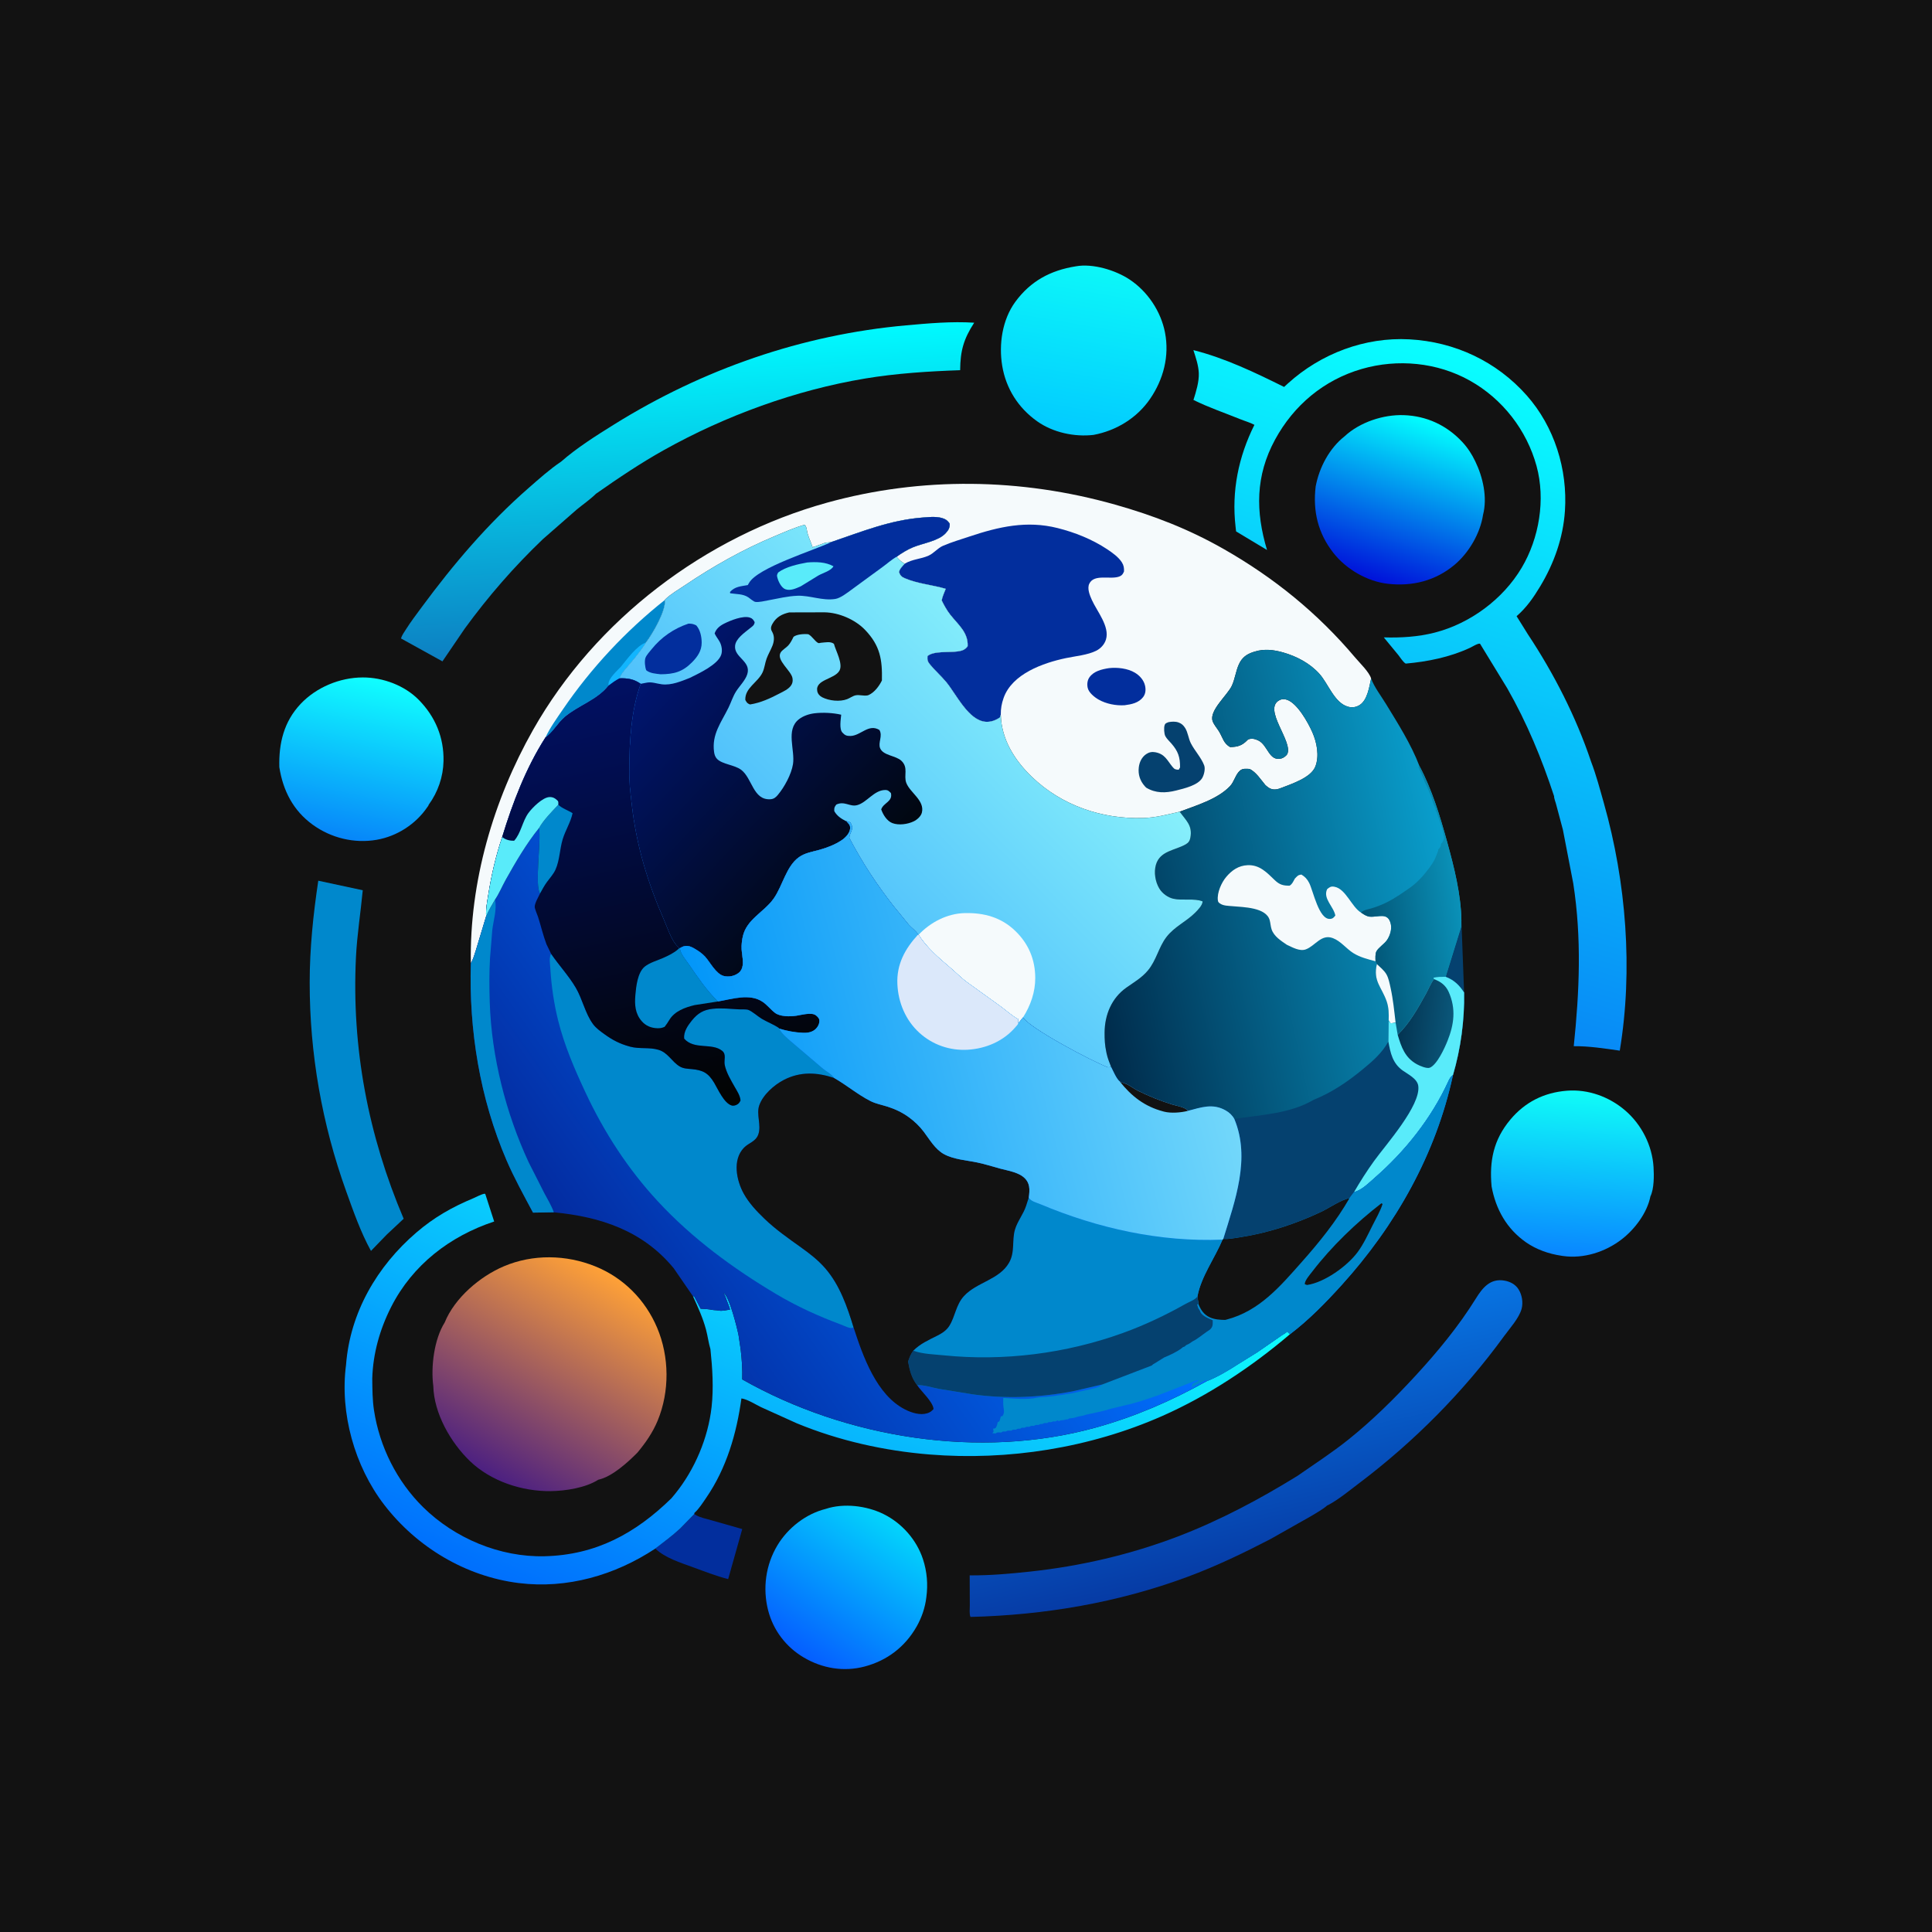<?xml version="1.0" encoding="utf-8" ?>
<svg xmlns="http://www.w3.org/2000/svg" xmlns:xlink="http://www.w3.org/1999/xlink" width="1024" height="1024">
	<path fill="#121212" d="M-0 -0L1024 0L1024 1024L-0 1024L0 -0Z"/>
	<path fill="#05416F" d="M774.576 487.938L775.998 526.043C773.411 522.066 770.717 519.466 766.246 517.73L774.439 491.318L774.576 487.938Z"/>
	<path fill="#022E9D" d="M347.327 820.78C351.835 817.291 356.406 813.959 360.581 810.057L367.982 802.448L368.622 802.886C370.817 804.313 374.272 804.949 376.784 805.701L393.41 810.432L385.94 836.963C379.628 835.327 373.467 832.933 367.348 830.688C360.641 828.226 352.586 825.8 347.327 820.78Z"/>
	<path fill="#08C" d="M168.698 466.792L192.268 471.853C191.16 483.645 189.253 495.401 188.67 507.25C186.305 555.364 195.132 601.683 213.953 645.962L204.961 654.384L196.62 663.008C191.162 653.122 187.261 641.919 183.45 631.319C170.687 595.816 164.115 558.495 164.139 520.75C164.15 502.607 166.009 484.709 168.698 466.792Z"/>
	<defs>
		<linearGradient id="gradient_0" gradientUnits="userSpaceOnUse" x1="472.641" y1="804.919" x2="423.944" y2="876.976">
			<stop offset="0" stop-color="#03D5FC"/>
			<stop offset="1" stop-color="#055EFF"/>
		</linearGradient>
	</defs>
	<path fill="url(#gradient_0)" d="M437.635 799.752C447.18 796.576 459.278 798.048 468.246 802.463C478 807.265 485.797 816.073 489.194 826.414C491.344 832.959 491.905 839.748 490.98 846.566C490.346 852.044 488.526 857.373 485.798 862.159C479.684 872.882 470.207 880.119 458.315 883.276C447.174 886.233 435.804 884.285 425.981 878.486C416.598 872.946 409.818 864.046 407.121 853.5C404.129 841.8 405.841 829.345 412.082 819C417.653 809.764 427.171 802.37 437.635 799.752Z"/>
	<defs>
		<linearGradient id="gradient_1" gradientUnits="userSpaceOnUse" x1="182.429" y1="444.485" x2="200.171" y2="359.536">
			<stop offset="0" stop-color="#0786F9"/>
			<stop offset="1" stop-color="#10FFFF"/>
		</linearGradient>
	</defs>
	<path fill="url(#gradient_1)" d="M148.053 406.607C147.717 393.969 150.451 382.476 159.363 373.06C167.694 364.258 180.117 359.097 192.25 359.059C202.987 359.026 214.5 363.303 222.063 371.049C230.786 379.982 235.326 390.948 235.073 403.418C234.905 411.719 232.108 419.833 227.217 426.533C227.023 427.174 227.172 426.795 226.555 427.707C220.422 436.778 210.459 443.242 199.633 445.115C187.764 447.168 175.52 444.178 165.789 437.146C155.401 429.64 149.988 419.022 148.053 406.607Z"/>
	<defs>
		<linearGradient id="gradient_2" gradientUnits="userSpaceOnUse" x1="835.945" y1="577.898" x2="830.188" y2="665.578">
			<stop offset="0" stop-color="#0FFDF8"/>
			<stop offset="1" stop-color="#0986FF"/>
		</linearGradient>
	</defs>
	<path fill="url(#gradient_2)" d="M790.574 628.841C789.334 615.291 791.611 604.088 800.456 593.483C808.27 584.113 818.363 579.063 830.479 578.105C841.699 577.217 852.882 581.262 861.382 588.566C870.079 596.041 875.687 607.09 876.409 618.562C876.688 622.984 876.747 630.018 874.755 634.102C873.011 642.881 866.471 651.519 859.506 656.894C850.857 663.569 839.3 667.27 828.39 665.693L827.5 665.556C820.931 664.592 814.324 662.283 808.837 658.462C798.611 651.342 792.793 640.966 790.574 628.841Z"/>
	<defs>
		<linearGradient id="gradient_3" gradientUnits="userSpaceOnUse" x1="581.39" y1="142.153" x2="566.483" y2="228.997">
			<stop offset="0" stop-color="#0CF7F9"/>
			<stop offset="1" stop-color="#02CBFF"/>
		</linearGradient>
	</defs>
	<path fill="url(#gradient_3)" d="M570.16 141.161C579.152 139.503 591.279 143.191 598.75 148.171C608.28 154.524 615.286 165 617.471 176.227C619.904 188.724 616.636 201.129 609.533 211.462C602.558 221.612 591.582 228.278 579.563 230.512C569.45 231.674 558.118 229.253 549.728 223.306C539.758 216.24 533.23 206.042 531.205 193.961C529.294 182.555 531.207 169.434 538.16 159.953C546.238 148.937 556.848 143.288 570.16 141.161Z"/>
	<defs>
		<linearGradient id="gradient_4" gradientUnits="userSpaceOnUse" x1="727.648" y1="307.385" x2="755.635" y2="221.717">
			<stop offset="0" stop-color="#0012DA"/>
			<stop offset="1" stop-color="#02FFFF"/>
		</linearGradient>
	</defs>
	<path fill="url(#gradient_4)" d="M712.625 231.283C720.658 223.802 733.125 219.659 744.006 220.033C756.117 220.45 766.749 225.369 775.038 234.252C777.866 237.283 780.154 240.787 781.921 244.527C785.974 252.872 788.422 263.641 786.053 272.816C784.563 282.697 778.543 293.003 770.911 299.387C760.83 307.82 748.608 310.889 735.629 309.429C724.627 308.192 713.517 301.714 706.714 293.033C698.527 282.585 695.76 270.837 697.337 257.806C699.212 247.813 704.546 237.656 712.625 231.283Z"/>
	<defs>
		<linearGradient id="gradient_5" gradientUnits="userSpaceOnUse" x1="672.748" y1="829.041" x2="646.72" y2="711.047">
			<stop offset="0" stop-color="#063BA5"/>
			<stop offset="1" stop-color="#0774E2"/>
		</linearGradient>
	</defs>
	<path fill="url(#gradient_5)" d="M687.706 782.228C696.69 775.948 705.887 770.029 714.464 763.176C727.308 752.914 739.12 741.228 750.25 729.152C761.907 716.505 773.175 702.87 782.244 688.236C785.72 682.627 789.825 677.418 797.429 678.755C800.437 679.284 803.251 680.767 804.89 683.41C806.699 686.329 807.378 690.379 806.488 693.696C805.166 698.621 800.209 704.027 797.185 708.188C775.727 737.709 749.476 764.146 720.337 786.145C715.277 789.965 709.569 794.721 704.012 797.686L703.476 797.897C700.987 800.12 697.593 801.897 694.738 803.662L673.296 815.787C659.053 823.171 644.606 830.109 629.556 835.703C592.604 849.44 553.672 856.032 514.366 857.01C513.681 855.439 514.029 852.651 514.021 850.899L513.954 834.976C524.562 835.073 535.211 834.126 545.75 832.999C572.577 830.129 599.293 823.943 624.506 814.284C646.574 805.83 667.627 794.624 687.706 782.228Z"/>
	<defs>
		<linearGradient id="gradient_6" gradientUnits="userSpaceOnUse" x1="368.971" y1="342.364" x2="359.714" y2="178.739">
			<stop offset="0" stop-color="#0D7FC2"/>
			<stop offset="1" stop-color="#00FAFF"/>
		</linearGradient>
	</defs>
	<path fill="url(#gradient_6)" d="M297.426 244.655C305.799 237.312 316.062 230.842 325.5 224.965C372.469 195.718 425.061 177.402 480.25 172.441C492.164 171.369 504.378 170.269 516.34 171.036C510.73 179.749 508.994 185.863 508.901 196.208C492.183 196.796 475.071 197.876 458.555 200.623C421.721 206.749 384.576 220.3 351.981 238.498C339.478 245.479 327.63 253.465 315.918 261.677C312.893 264.65 309.066 267.297 305.765 269.999L287.759 285.739C272.458 300.357 258.833 316.023 246.365 333.116L234.5 350.537L212.533 338.392C213.02 336.679 214.189 335.123 215.137 333.622C217.655 329.634 220.51 325.877 223.308 322.084C240.367 298.965 258.542 277.528 280.255 258.575C285.735 253.793 291.39 248.703 297.426 244.655Z"/>
	<defs>
		<linearGradient id="gradient_7" gradientUnits="userSpaceOnUse" x1="363.046" y1="879.06" x2="470.17" y2="618.808">
			<stop offset="0" stop-color="#006FFD"/>
			<stop offset="1" stop-color="#0EFDFD"/>
		</linearGradient>
	</defs>
	<path fill="url(#gradient_7)" d="M183.404 723.43C185.52 695.687 199.859 671.137 220.703 653.245C230.021 645.247 239.565 639.816 250.861 635.104C252.54 634.403 254.957 633.026 256.687 632.724L257.182 632.772L261.921 647.43C238.536 655.13 218.639 670.417 207.331 692.681C201.318 704.52 197.693 717.356 197.302 730.642C197.374 736.317 197.369 741.897 198.23 747.525C201.171 766.767 210.355 785.147 224.25 798.826C241.051 815.365 264.918 825.385 288.546 824.844C315.704 824.223 336.719 812.84 355.854 794.136L357.837 791.747C368.226 778.943 375.346 762.083 377.164 745.674C378.28 735.601 377.602 725.117 376.543 715.074C375.536 711.729 375.112 708.093 374.195 704.684C372.533 698.511 369.923 692.823 367.283 687.027L367.936 687.063L371.354 693.633C373.52 693.718 375.381 693.858 377.502 694.255C378.659 694.471 379.836 694.406 381.014 694.636C382.824 694.99 385.134 694.374 386.945 694.089C386.358 691.94 385.444 690.066 384.75 687.984C384.424 687.006 383.973 686.165 383.5 685.25C386.588 687.295 390.576 703.327 391.445 707.656L392.567 715.174C393.206 720.567 393.565 725.676 393.408 731.115C448.465 762.364 519.362 773.648 580.638 756.68C601.438 750.92 620.752 742.55 639.599 732.038C644.832 730.049 651.119 726.352 655.838 723.268L666.266 716.796L667 716.298L679.722 707.512C680.448 707.095 681.08 706.748 681.734 706.21L682.25 705.759L683.697 707.176C663.434 724.433 640.366 739.753 615.974 750.525C577.671 767.44 534.354 774.283 492.676 770.904C468.658 768.956 444.65 763.588 422.344 754.388L403.387 745.826C400.405 744.391 396.166 741.615 392.965 741.19C390.426 759.785 385.088 778.148 374.34 793.805C372.551 796.411 370.526 799.654 368.172 801.771L368.044 801.854L367.982 802.448L360.581 810.057C356.406 813.959 351.835 817.291 347.327 820.78C325.989 834.878 300.616 842.238 274.972 839.055C246.781 835.556 220.865 819.987 203.615 797.535C187.96 777.158 180.057 749.014 183.404 723.43Z"/>
	<defs>
		<linearGradient id="gradient_8" gradientUnits="userSpaceOnUse" x1="702.284" y1="513.934" x2="799.607" y2="192.775">
			<stop offset="0" stop-color="#0889F6"/>
			<stop offset="1" stop-color="#09FFFF"/>
		</linearGradient>
	</defs>
	<path fill="url(#gradient_8)" d="M784.438 341.17C783.386 340.852 780.171 342.874 778.943 343.441C768.348 348.335 756.608 350.702 745.041 351.718C743.565 350.821 742.257 348.576 741.16 347.206L733.437 337.829C742.38 338.106 751.678 337.543 760.384 335.308C779.194 330.478 796.573 317.661 806.513 300.934C815.816 285.279 819.252 264.726 814.403 247C809.188 227.938 796.368 211.436 779.094 201.75C761.791 192.048 740.76 190.053 721.771 195.552C701.74 201.352 685.752 214.722 675.8 233.026C665.377 252.197 665.437 271.112 671.549 291.509L655.154 281.659L654.884 279.25C652.685 260.311 656.414 242.095 664.871 225.165C662.517 223.916 659.704 223.139 657.222 222.129C649.08 218.816 640.393 215.891 632.557 211.974C633.944 207.621 635.581 202.311 635.385 197.725C635.208 193.564 633.781 189.504 632.527 185.573C649.179 189.754 665.258 197.471 680.597 205.091L682.653 203.211C700.105 187.409 723.382 178.58 746.989 179.858C771.021 181.159 793.154 191.477 809.19 209.582C823.878 226.166 830.919 248.791 829.45 270.757C828.491 285.105 823.685 298.589 816.304 310.839C812.727 316.776 809.087 322.021 803.826 326.596L809.779 336.147C823.577 356.953 835.354 379.967 843.295 403.658C846.046 410.867 848.013 418.355 850.111 425.772C861.914 467.492 865.625 513.941 858.509 556.867C850.418 555.701 842.319 554.435 834.118 554.496C837.145 525.463 838.367 497.256 833.863 468.243L828.368 439.781L824.681 425.97C824.45 425.109 823.587 422.832 823.715 422.056C817.16 402.09 809.3 383.055 798.861 364.781L784.438 341.17Z"/>
	<defs>
		<linearGradient id="gradient_9" gradientUnits="userSpaceOnUse" x1="322.577" y1="674.545" x2="259.705" y2="781.913">
			<stop offset="0" stop-color="#FFA137"/>
			<stop offset="1" stop-color="#4C2081"/>
		</linearGradient>
	</defs>
	<path fill="url(#gradient_9)" d="M235.708 700.928C240.967 687.927 254.373 676.546 267.032 671.172C282.432 664.635 300.079 664.953 315.541 671.214C330.459 677.255 342.027 688.945 348.286 703.72C354.805 719.108 354.966 737.554 348.558 753.004C345.942 759.311 342.177 764.716 337.831 769.94C332.746 775.072 324.408 782.719 317.106 784.287C310.446 788.559 299.779 790.217 292 790.328C276.76 790.546 260.195 785.119 249.098 774.439C238.852 764.577 230.004 749.123 229.654 734.611C228.296 724.355 230.113 709.78 235.708 700.928Z"/>
	<path fill="#F5FAFC" d="M249.556 510.537C248.786 467.612 261.481 424.026 282.547 386.83C315.642 328.397 373.788 284.3 438.374 266.419C488.426 252.561 541.114 253.356 591.031 267.457C611.433 273.22 630.022 280.424 648.5 290.944C675.276 306.189 698.415 324.97 718.309 348.561C720.642 351.328 725.788 356.26 726.713 359.63C725.742 364.021 724.79 371.018 720.689 373.647C718.745 374.893 716.579 375.182 714.388 374.543C707.202 372.445 703.996 362.325 699.323 357.148C694.255 351.534 687.365 347.912 680.172 345.835C675.205 344.401 670.005 343.767 665 345.368L664.126 345.642C660.588 346.803 658.23 348.639 656.664 352.048C655.005 355.66 654.592 359.784 652.927 363.414C650.627 368.429 640.716 376.645 642.74 382.263C643.424 384.162 645.046 385.952 646.11 387.678C648.072 390.859 648.474 394.03 652 395.951C656.057 395.9 658.341 395.161 661.172 392.267L661.5 391.926C663.406 391.213 665.104 391.585 666.903 392.451C672.092 394.946 672.52 403.779 679.219 401.984C680.244 401.709 681.854 400.59 682.312 399.6C685.379 392.973 669.256 375.907 678.037 371.16C679.416 370.415 680.799 370.405 682.25 370.935C687.709 372.933 693.254 382.875 695.545 388.047C697.932 393.433 699.4 400.689 697.139 406.326C694.794 412.169 684.805 415.402 679.289 417.551C677.358 418.303 675.509 418.831 673.5 418.052C672.523 417.673 671.479 416.861 670.716 416.156C668.306 413.291 665.681 409.075 662.25 407.559C660.467 407.475 658.704 407.187 657.25 408.417C654.823 410.47 654.22 414.272 651.938 416.669C645.303 423.639 634.017 426.885 625.275 430.218C618.735 431.73 612.55 433.389 605.775 433.576C583.95 434.178 562.718 426.957 546.868 411.698C537.719 402.891 530.731 391.802 530.442 378.811L529.955 380.25C527.796 381.765 525.164 382.744 522.5 382.561C513.318 381.933 506.828 367.899 501.526 361.5C498.85 358.271 495.637 355.479 492.976 352.25C491.626 350.612 491.465 349.842 491.603 347.75C494.733 344.902 503.193 345.906 507.538 345.278C509.944 344.929 511.466 344.465 512.89 342.5C513.204 335.074 507.775 331.07 503.618 325.733C501.795 323.392 500.422 320.882 499.121 318.225C499.493 316.154 500.512 314.049 501.261 312.08C494.117 309.964 486.565 309.45 479.641 306.508C477.804 305.728 477.216 305.089 476.492 303.25C476.854 301.417 478.307 300.117 479.516 298.765C477.645 297.787 476.597 296.69 475.224 295.103C477.974 293.116 480.873 291.324 484.02 290.03C489.252 287.878 497.33 286.803 501.195 282.638C502.718 280.997 503.466 279.742 503.368 277.546C502.544 276.43 501.908 275.654 500.625 275.064C497.311 273.538 492.928 274.014 489.378 274.277C471.846 275.575 457.01 281.718 440.606 287.286C438.8 287.502 437.134 287.535 435.5 288.377L433.625 289.002L433.087 289.252C432.46 289.531 431.921 289.64 431.25 289.755L430.745 290.25L430.488 289.463C429.48 286.421 428.183 284.193 427.653 280.933C427.464 279.771 427.299 279.015 426.5 278.122C421.195 279.579 415.852 281.991 410.762 284.113C393.895 291.144 377.981 300.102 362.845 310.323C359.501 312.581 355.374 314.909 352.509 317.76L352.396 317.991C353.051 323.654 345.978 335.808 342.378 340.552C339.116 345.727 335.106 350.339 331.135 354.975C330.158 356.256 329.099 357.42 328.57 358.955L328.358 359.547C326.235 360.652 324.433 361.944 322.546 363.392C316.448 371.084 306.625 373.879 299.372 380.004C295.618 383.175 293.005 388.179 289.108 390.876C278.8 406.958 271.728 425.451 266.173 443.643C262.833 453.535 260.451 463.846 258.824 474.156C258.236 477.881 257.409 481.834 257.68 485.607L252.301 503.457C251.532 505.768 250.846 508.472 249.556 510.537Z"/>
	<path fill="#022E9D" d="M587.73 354.132C592.159 353.619 597.703 354.234 601.55 356.556C604.109 358.101 606.27 360.509 606.916 363.5C607.369 365.599 607.208 367.767 605.856 369.5C603.461 372.569 599.727 373.315 596.091 373.786C591.467 374.081 586.354 373.086 582.321 370.814C580.127 369.578 577.057 367.137 576.496 364.536C576.096 362.682 576.298 360.621 577.383 359.044C579.689 355.693 583.982 354.723 587.73 354.132Z"/>
	<path fill="#05416F" d="M619.357 382.75C621.207 382.435 622.974 382.313 624.75 382.961C626.297 383.526 627.265 384.451 628.142 385.836C629.667 388.242 629.867 391.374 631.177 393.943C633.206 397.92 636.698 401.55 638.25 405.697C638.94 407.542 638.146 410.794 637.166 412.412C634.843 416.243 627.621 417.919 623.408 418.977C617.793 420.387 612.534 420.501 607.501 417.473L606.684 416.616C604.232 413.803 603.15 410.508 603.58 406.768C603.903 403.961 605.127 401.327 607.509 399.696C608.997 398.678 610.571 398.37 612.328 398.7C617.484 399.669 618.567 402.957 621.492 406.5C622.591 407.831 623.059 407.887 624.75 407.973L625.458 406.75C625.494 401.274 624.435 398.175 620.803 394.012C619.785 392.845 618.363 391.534 617.65 390.161C616.981 388.873 616.831 385.77 617.252 384.436C617.63 383.238 618.296 383.217 619.357 382.75Z"/>
	<path fill="#08C" d="M352.396 317.991C353.051 323.654 345.978 335.808 342.378 340.552C339.116 345.727 335.106 350.339 331.135 354.975C330.158 356.256 329.099 357.42 328.57 358.955L328.358 359.547C326.235 360.652 324.433 361.944 322.546 363.392C316.448 371.084 306.625 373.879 299.372 380.004C295.618 383.175 293.005 388.179 289.108 390.876C291.52 385.694 295.051 380.825 298.266 376.103C313.117 354.283 331.696 334.365 352.396 317.991Z"/>
	<path fill="#12B5FE" d="M329.061 353.399C332.393 349.405 337.447 342.178 342.378 340.552C339.116 345.727 335.106 350.339 331.135 354.975C330.158 356.256 329.099 357.42 328.57 358.955L328.358 359.547C326.235 360.652 324.433 361.944 322.546 363.392L322.516 362.473C322.557 359.527 327.068 355.51 329.061 353.399Z"/>
	<path fill="#022E9D" d="M479.516 298.765C483.686 296.279 487.981 296.387 492.212 294.477C494.99 293.223 496.935 290.529 499.786 289.3C504.274 287.365 509.216 285.91 513.854 284.361C529.449 279.153 544.2 275.791 560.51 279.876C569.706 282.179 578.817 285.817 586.74 291.058C589.479 292.87 592.769 295.198 594.578 297.998C595.611 299.596 595.807 301.003 595.75 302.864C595.205 304.113 594.811 304.896 593.5 305.465C588.837 307.488 579.952 303.89 577.334 309.407C576.112 311.98 577.635 315.589 578.707 317.985C581.381 323.957 588.317 332.095 586.17 338.994C585.366 341.575 583.39 343.715 581 344.915C576.48 347.185 569.925 347.764 564.979 348.806C552.923 351.346 536.447 357.122 531.928 369.938C530.865 372.95 530.398 375.634 530.442 378.811L529.955 380.25C527.796 381.765 525.164 382.744 522.5 382.561C513.318 381.933 506.828 367.899 501.526 361.5C498.85 358.271 495.637 355.479 492.976 352.25C491.626 350.612 491.465 349.842 491.603 347.75C494.733 344.902 503.193 345.906 507.538 345.278C509.944 344.929 511.466 344.465 512.89 342.5C513.204 335.074 507.775 331.07 503.618 325.733C501.795 323.392 500.422 320.882 499.121 318.225C499.493 316.154 500.512 314.049 501.261 312.08C494.117 309.964 486.565 309.45 479.641 306.508C477.804 305.728 477.216 305.089 476.492 303.25C476.854 301.417 478.307 300.117 479.516 298.765Z"/>
	<defs>
		<linearGradient id="gradient_10" gradientUnits="userSpaceOnUse" x1="570.972" y1="489.607" x2="765.68" y2="446.037">
			<stop offset="0" stop-color="#002B4B"/>
			<stop offset="1" stop-color="#099ECC"/>
		</linearGradient>
	</defs>
	<path fill="url(#gradient_10)" d="M670.716 416.156C671.479 416.861 672.523 417.673 673.5 418.052C675.509 418.831 677.358 418.303 679.289 417.551C684.805 415.402 694.794 412.169 697.139 406.326C699.4 400.689 697.932 393.433 695.545 388.047C693.254 382.875 687.709 372.933 682.25 370.935C680.799 370.405 679.416 370.415 678.037 371.16C669.256 375.907 685.379 392.973 682.312 399.6C681.854 400.59 680.244 401.709 679.219 401.984C672.52 403.779 672.092 394.946 666.903 392.451C665.104 391.585 663.406 391.213 661.5 391.926L661.172 392.267C658.341 395.161 656.057 395.9 652 395.951C648.474 394.03 648.072 390.859 646.11 387.678C645.046 385.952 643.424 384.162 642.74 382.263C640.716 376.645 650.627 368.429 652.927 363.414C654.592 359.784 655.005 355.66 656.664 352.048C658.23 348.639 660.588 346.803 664.126 345.642L665 345.368C670.005 343.767 675.205 344.401 680.172 345.835C687.365 347.912 694.255 351.534 699.323 357.148C703.996 362.325 707.202 372.445 714.388 374.543C716.579 375.182 718.745 374.893 720.689 373.647C724.79 371.018 725.742 364.021 726.713 359.63C728.434 364.24 731.937 368.762 734.533 373.008C740.863 383.364 747.971 394.559 752.281 405.893C758.993 418.497 763.242 432.585 767.027 446.294C770.711 459.635 774.357 474.046 774.576 487.938L774.439 491.318L766.246 517.73C770.717 519.466 773.411 522.066 775.998 526.043C776.291 540.575 774.215 555.887 770.106 569.824C768.714 570.882 768.313 571.686 767.594 573.25C758.638 592.737 744.805 610.147 728.68 624.211C725.762 626.756 722.398 630.2 718.714 631.51L717.646 631.869L715.247 635.077C710.516 636.004 704.745 640.168 700.298 642.277C686.962 648.603 672.054 653.513 657.46 655.741C654.637 656.172 651.168 656.907 648.346 656.666C654.555 636.45 662.934 613.965 654.214 593.069C653.163 591.133 651.606 589.683 649.709 588.589C642.8 584.604 636.644 586.946 629.59 588.781C628.36 586.84 623.764 586.183 621.5 585.487C615.109 583.521 609.099 581.057 603.098 578.113C600.922 577.046 598.461 574.97 596.222 574.266C595.282 573.97 594.458 573.65 593.545 573.265C591.72 571.813 590.015 567.631 588.918 565.521C587.999 563.169 587.049 560.836 586.521 558.358L586.345 557.5C585.592 554.037 585.422 550.814 585.452 547.262C585.532 537.859 589.168 528.983 597.015 523.444C601.088 520.57 605.119 518.289 608.379 514.411C612.934 508.991 614.074 502.069 618.249 496.638C622.477 491.136 628.605 488.58 633.365 483.843C634.807 482.408 637.4 479.811 637.411 477.75C632.912 475.959 626.827 477.454 621.953 476.359C618.977 475.691 616.033 473.543 614.463 470.932C612.315 467.362 611.491 462.331 612.675 458.307C614.872 450.844 622.937 450.752 628.544 447.472C630.017 446.61 630.637 445.576 630.94 443.915C632.114 437.467 628.653 434.921 625.275 430.218C634.017 426.885 645.303 423.639 651.938 416.669C654.22 414.272 654.823 410.47 657.25 408.417C658.704 407.187 660.467 407.475 662.25 407.559C665.681 409.075 668.306 413.291 670.716 416.156Z"/>
	<path fill="#F5FAFC" d="M682.046 500.75C678.972 498.646 675.213 496.28 673.971 492.566C673.447 490.999 673.405 489.333 672.976 487.75C671.116 480.879 659.046 480.836 653.1 480.289C651.12 480.107 648.388 480.113 646.709 478.924C645.902 478.352 645.614 478.161 645.489 477.153C644.995 473.163 647.399 467.779 649.926 464.783C652.912 461.242 656.477 458.772 661.257 458.565C667.716 458.286 671.518 462.552 675.75 466.585C678.197 468.916 680.149 469.459 683.5 469.427C684.796 468.672 685.274 467.535 685.98 466.269L686.315 465.658C687.636 464.345 687.862 463.789 689.75 463.522C691.694 464.688 692.893 465.993 693.922 468.03C696.049 472.243 699.043 487.521 705 487.047C706.473 486.929 706.916 486.289 707.755 485.25C706.909 480.526 701.012 476.191 703.432 471.25C704.819 470.144 705.412 469.67 707.25 469.989C713.311 471.041 716.398 480.726 721.367 483.688L721.901 484.045C723.194 484.884 724.532 485.756 726.112 485.867C730.716 486.192 735.737 483.279 737.168 489.817C737.783 492.622 736.685 496.081 735.052 498.378C733.674 500.317 730.507 502.35 729.521 504.25C728.852 505.539 728.984 508.065 729.068 509.501C725.052 508.424 720.834 507.389 717.275 505.155C713.541 502.811 710.668 498.827 706.483 497.235C700.295 494.88 697.17 501.291 692.123 503.18C688.876 504.395 684.953 502.077 682.046 500.75Z"/>
	<defs>
		<linearGradient id="gradient_11" gradientUnits="userSpaceOnUse" x1="721.434" y1="480.408" x2="772.71" y2="472.333">
			<stop offset="0" stop-color="#025475"/>
			<stop offset="1" stop-color="#0A91B8"/>
		</linearGradient>
	</defs>
	<path fill="url(#gradient_11)" d="M761.257 453.503L762.25 451L762.255 450.25C762.904 449.689 763.559 448.857 763.75 448L763.755 447.25C764.3 446.778 764.528 446.496 764.836 445.82L765.125 445.125C765.614 443.968 765.469 444.159 765.25 443C764.878 441.028 764.28 438.624 763.562 436.758L762 432.25C761.748 431.398 761.634 430.657 761.158 429.891L760.878 429.5L761 428.75C760.396 427.583 759.857 426.523 759.5 425.25C758.741 422.538 757.574 419.853 756.5 417.25C756.11 416.305 755.423 415.261 755.115 414.337C754.521 412.552 753.723 411.003 753 409.25L752.105 407.174L751.772 406.504L752.281 405.893C758.993 418.497 763.242 432.585 767.027 446.294C770.711 459.635 774.357 474.046 774.576 487.938L774.439 491.318L766.246 517.73C764.05 517.742 761.905 517.658 759.761 518.195L760.04 518.969C758.249 521.348 757.258 524.053 755.829 526.638C751.606 534.275 747.114 542.331 740.808 548.457L739.694 542.005C738.749 542.264 737.972 542.3 737 542.345L736.019 540.828C736.148 537.41 736.09 534.011 734.963 530.75C732.322 523.108 727.637 520.026 729.775 510.984C729.75 510.41 729.362 509.983 729.068 509.501C728.984 508.065 728.852 505.539 729.521 504.25C730.507 502.35 733.674 500.317 735.052 498.378C736.685 496.081 737.783 492.622 737.168 489.817C735.737 483.279 730.716 486.192 726.112 485.867C724.532 485.756 723.194 484.884 721.901 484.045L721.367 483.688C722.698 482.28 724.863 482.056 726.709 481.498C729.324 480.707 731.787 479.802 734.258 478.625C738.922 476.403 743.215 473.365 747.435 470.417C750.469 468.297 753.326 465.365 755.627 462.472L755.997 461.998C758.115 459.404 760.112 456.665 761.257 453.503Z"/>
	<path fill="#F5FAFC" d="M729.775 510.984C731.47 512.594 733.697 514.403 734.849 516.441C736.03 518.532 736.526 521.276 737.044 523.625C738.384 529.703 738.974 535.836 739.694 542.005C738.749 542.264 737.972 542.3 737 542.345L736.019 540.828C736.148 537.41 736.09 534.011 734.963 530.75C732.322 523.108 727.637 520.026 729.775 510.984Z"/>
	<path fill="#05416F" d="M760.04 518.969L759.761 518.195C761.905 517.658 764.05 517.742 766.246 517.73C770.717 519.466 773.411 522.066 775.998 526.043C776.291 540.575 774.215 555.887 770.106 569.824C768.714 570.882 768.313 571.686 767.594 573.25C758.638 592.737 744.805 610.147 728.68 624.211C725.762 626.756 722.398 630.2 718.714 631.51L717.646 631.869L715.247 635.077C710.516 636.004 704.745 640.168 700.298 642.277C686.962 648.603 672.054 653.513 657.46 655.741C654.637 656.172 651.168 656.907 648.346 656.666C654.555 636.45 662.934 613.965 654.214 593.069C668.189 590.879 683.762 590.316 696.283 582.911C705.902 579.042 714.345 573.314 722.306 566.735C727.659 562.312 732.439 558.184 735.868 552.054L736.019 540.828L737 542.345C737.972 542.3 738.749 542.264 739.694 542.005L740.808 548.457C747.114 542.331 751.606 534.275 755.829 526.638C757.258 524.053 758.249 521.348 760.04 518.969Z"/>
	<path fill="#59EBFA" d="M760.04 518.969L759.761 518.195C761.905 517.658 764.05 517.742 766.246 517.73C770.717 519.466 773.411 522.066 775.998 526.043C776.291 540.575 774.215 555.887 770.106 569.824C768.714 570.882 768.313 571.686 767.594 573.25C758.638 592.737 744.805 610.147 728.68 624.211C725.762 626.756 722.398 630.2 718.714 631.51L717.646 631.869C720.875 626.275 724.523 620.56 728.305 615.322C734.512 606.723 753.097 585.975 751.716 575.566C751.209 571.745 746.353 569.461 743.503 567.426C738.107 563.576 736.978 558.189 735.868 552.054L736.019 540.828L737 542.345C737.972 542.3 738.749 542.264 739.694 542.005L740.808 548.457C747.114 542.331 751.606 534.275 755.829 526.638C757.258 524.053 758.249 521.348 760.04 518.969Z"/>
	<defs>
		<linearGradient id="gradient_12" gradientUnits="userSpaceOnUse" x1="742.853" y1="540.861" x2="768.834" y2="543.583">
			<stop offset="0" stop-color="#043553"/>
			<stop offset="1" stop-color="#0A5679"/>
		</linearGradient>
	</defs>
	<path fill="url(#gradient_12)" d="M760.04 518.969C763.554 520.221 766.259 522.227 767.824 525.716C771.808 534.596 770.694 543.003 767.199 551.718C765.645 555.594 761.685 564.281 757.866 565.89C756.27 566.562 752.442 564.882 751.019 564.103C744.666 560.626 742.717 554.958 740.808 548.457C747.114 542.331 751.606 534.275 755.829 526.638C757.258 524.053 758.249 521.348 760.04 518.969Z"/>
	<defs>
		<linearGradient id="gradient_13" gradientUnits="userSpaceOnUse" x1="440.855" y1="470.163" x2="553.749" y2="359.089">
			<stop offset="0" stop-color="#50C1FB"/>
			<stop offset="1" stop-color="#86EFFB"/>
		</linearGradient>
	</defs>
	<path fill="url(#gradient_13)" d="M440.606 287.286C457.01 281.718 471.846 275.575 489.378 274.277C492.928 274.014 497.311 273.538 500.625 275.064C501.908 275.654 502.544 276.43 503.368 277.546C503.466 279.742 502.718 280.997 501.195 282.638C497.33 286.803 489.252 287.878 484.02 290.03C480.873 291.324 477.974 293.116 475.224 295.103C476.597 296.69 477.645 297.787 479.516 298.765C478.307 300.117 476.854 301.417 476.492 303.25C477.216 305.089 477.804 305.728 479.641 306.508C486.565 309.45 494.117 309.964 501.261 312.08C500.512 314.049 499.493 316.154 499.121 318.225C500.422 320.882 501.795 323.392 503.618 325.733C507.775 331.07 513.204 335.074 512.89 342.5C511.466 344.465 509.944 344.929 507.538 345.278C503.193 345.906 494.733 344.902 491.603 347.75C491.465 349.842 491.626 350.612 492.976 352.25C495.637 355.479 498.85 358.271 501.526 361.5C506.828 367.899 513.318 381.933 522.5 382.561C525.164 382.744 527.796 381.765 529.955 380.25L530.442 378.811C530.731 391.802 537.719 402.891 546.868 411.698C562.718 426.957 583.95 434.178 605.775 433.576C612.55 433.389 618.735 431.73 625.275 430.218C628.653 434.921 632.114 437.467 630.94 443.915C630.637 445.576 630.017 446.61 628.544 447.472C622.937 450.752 614.872 450.844 612.675 458.307C611.491 462.331 612.315 467.362 614.463 470.932C616.033 473.543 618.977 475.691 621.953 476.359C626.827 477.454 632.912 475.959 637.411 477.75C637.4 479.811 634.807 482.408 633.365 483.843C628.605 488.58 622.477 491.136 618.249 496.638C614.074 502.069 612.934 508.991 608.379 514.411C605.119 518.289 601.088 520.57 597.015 523.444C589.168 528.983 585.532 537.859 585.452 547.262C585.422 550.814 585.592 554.037 586.345 557.5L586.521 558.358C587.049 560.836 587.999 563.169 588.918 565.521L587.249 565.731C579.102 562.706 545.535 544.934 542.222 539.241L539.703 542.407C539.529 541.404 539.501 541.754 539.644 540.841L539.755 540.25C536.36 538.425 533.244 535.533 530.126 533.25L511.827 520.073C508.983 517.838 506.443 515.243 503.681 512.914C497.853 507.997 490.889 501.968 486.868 495.454L486.592 495.367C485.645 493.5 483.114 491.77 481.657 490.138L473.676 480.34C464.762 469.034 456.794 456.859 450.15 444.094C450.202 442.455 450.962 441.462 451.424 439.968C451.973 438.196 451.481 437.481 450.75 435.918L448.512 435.151C449.806 436.647 450.763 437.14 450.584 439.25C450.371 441.749 447.964 444.115 446 445.41C442.448 447.752 438.336 449.321 434.25 450.458C430.528 451.494 426.634 452.043 423.425 454.358C416.66 459.237 414.838 469.495 410.076 476.255C405.049 483.391 395.809 487.172 393.734 496.226C393.232 498.416 392.969 500.879 393.082 503.12C393.292 507.305 395.249 513.087 391.187 515.897C388.999 517.411 386.248 517.938 383.646 517.308C379.485 516.3 376.368 509.96 373.671 507.004C372.06 505.238 369.801 503.757 367.732 502.586C365.583 501.369 363.572 500.822 361.264 502.047L360.4 502.565L360.055 502.529L359.6 502.09L359 501.485L358.454 500.948C355.624 497.698 353.691 491.678 351.925 487.632C343.169 467.565 337.31 448.285 334.822 426.5C334.151 420.626 333.425 414.891 333.489 408.961C333.495 393.851 334.394 376.775 339.566 362.44C336.115 359.942 332.467 359.357 328.358 359.547L328.57 358.955C329.099 357.42 330.158 356.256 331.135 354.975C335.106 350.339 339.116 345.727 342.378 340.552C345.978 335.808 353.051 323.654 352.396 317.991L352.509 317.76C355.374 314.909 359.501 312.581 362.845 310.323C377.981 300.102 393.895 291.144 410.762 284.113C415.852 281.991 421.195 279.579 426.5 278.122C427.299 279.015 427.464 279.771 427.653 280.933C428.183 284.193 429.48 286.421 430.488 289.463L430.745 290.25L431.25 289.755C431.921 289.64 432.46 289.531 433.087 289.252L433.625 289.002L435.5 288.377C437.134 287.535 438.8 287.502 440.606 287.286Z"/>
	<path fill="#022E9D" d="M364.866 330.549C366.627 330.509 367.427 330.695 369.018 331.451C371.165 333.855 371.917 337.56 371.903 340.75C371.885 344.937 369.659 348.116 366.83 350.989C361.765 356.133 357.207 357.331 350.14 357.379C347.662 357.088 344.483 356.892 342.511 355.25C341.872 353.632 341.482 350.238 342.141 348.576C342.719 347.119 344.346 345.375 345.329 344.148C350.439 337.771 357.125 333.142 364.866 330.549Z"/>
	<path fill="#121212" d="M418.31 324.588L436.976 324.541C444.577 324.641 453.269 328.358 458.557 333.903C466.501 342.233 467.679 349.555 467.433 360.679C465.969 363.63 463.489 367.014 460.348 368.409C458.68 369.15 455.476 368.094 453.5 368.529C451.93 368.875 450.502 369.986 449.008 370.561C445.103 372.065 439.465 371.449 435.751 369.558C434.457 368.899 433.411 367.722 433.151 366.255C432.062 360.112 442.303 360.068 444.902 355.5C446.96 351.882 442.992 345.06 441.998 341.25C440.169 339.798 437.312 340.538 435.094 340.683C434.606 340.716 434.062 341.011 433.629 340.783C431.847 339.846 430.536 337.299 428.464 336.168C426.31 335.9 422.38 336.142 420.599 337.514C419.81 339.121 418.974 340.832 417.75 342.155C416.651 343.343 414.665 344.449 413.818 345.75C411.157 349.835 419.377 355.442 420.038 359.448C420.291 360.98 420.08 362.256 419.141 363.5C417.716 365.388 415.223 366.481 413.174 367.555C408.179 370.173 403.112 372.517 397.5 373.381C395.928 372.694 395.911 372.501 395.032 371C394.746 364.635 401.609 361.747 404.131 356.477C405.238 354.164 405.439 351.472 406.32 349.067C407.178 346.728 408.5 344.567 409.411 342.25C410.288 340.019 410.561 337.514 409.492 335.324L408.863 334.076C408.381 332.72 408.805 331.701 409.497 330.5C411.516 326.996 414.549 325.45 418.31 324.588Z"/>
	<path fill="#F5FAFC" d="M486.868 495.454C493.178 488.797 502.034 484.173 511.309 483.957C521.519 483.719 530.657 486.172 538.154 493.435C545.186 500.246 548.662 508.576 548.706 518.311C548.741 525.775 546.217 532.985 542.222 539.241L539.703 542.407C539.529 541.404 539.501 541.754 539.644 540.841L539.755 540.25C536.36 538.425 533.244 535.533 530.126 533.25L511.827 520.073C508.983 517.838 506.443 515.243 503.681 512.914C497.853 507.997 490.889 501.968 486.868 495.454Z"/>
	<path fill="#022E9D" d="M440.606 287.286C457.01 281.718 471.846 275.575 489.378 274.277C492.928 274.014 497.311 273.538 500.625 275.064C501.908 275.654 502.544 276.43 503.368 277.546C503.466 279.742 502.718 280.997 501.195 282.638C497.33 286.803 489.252 287.878 484.02 290.03C480.873 291.324 477.974 293.116 475.224 295.103C472.654 296.519 470.155 298.799 467.75 300.527L451.263 312.594C449.034 314.222 445.48 317.012 442.739 317.453C435.919 318.549 429.325 315.515 422.651 315.763C417.454 315.957 412.375 317.24 407.278 318.163C405.361 318.51 402.288 319.303 400.373 319.023C399.358 318.874 397.591 317.238 396.655 316.614C393.772 314.69 390.319 314.963 387 314.441L386.914 313.75C389.507 310.836 392.697 310.776 396.348 310.1L396.594 309.66L396.985 309C401.481 300.89 431.067 291.816 440.063 287.548L440.606 287.286Z"/>
	<path fill="#59EBFA" d="M427.799 298.13C432.464 297.75 437.575 297.796 441.75 300.138C440.472 302.558 436.117 303.687 433.75 305.03L424.42 310.757L424.209 310.847C421.85 311.897 418.905 313.262 416.287 312.318C414.188 311.561 412.647 308.386 412.098 306.414C411.682 304.916 411.712 304.81 412.444 303.432C416.571 300.383 422.805 299.046 427.799 298.13Z"/>
	<defs>
		<linearGradient id="gradient_14" gradientUnits="userSpaceOnUse" x1="446.513" y1="475.942" x2="332.704" y2="369.786">
			<stop offset="0" stop-color="#010710"/>
			<stop offset="1" stop-color="#001570"/>
		</linearGradient>
	</defs>
	<path fill="url(#gradient_14)" d="M365.659 359.278C370.255 356.984 380.424 352.354 382.244 347.063C382.975 344.934 382.534 342.199 381.489 340.25C380.648 338.683 379.515 337.382 378.769 335.75C379.55 333.287 381.499 331.708 383.75 330.567C387.093 328.874 393.84 326.117 397.5 327.354C398.925 327.835 399.271 328.528 399.989 329.75C399.828 331.546 398.52 332.133 397.165 333.25C394.482 335.462 389.996 338.487 389.61 342.244C388.963 348.532 398.243 350.35 396.076 357.332C395.055 360.623 391.947 363.588 390.106 366.502C388.426 369.163 387.514 372.227 386.132 375.041C382.257 382.928 377.158 389.203 378.478 398.593C378.67 399.956 379.087 401.288 380.081 402.286C382.877 405.094 389.213 405.384 392.713 407.934C398.73 412.318 399.058 424.163 408.299 423.62C410.076 423.516 411.098 422.713 412.203 421.409C415.715 417.264 419.44 410.424 420.299 405.019C421.492 397.508 416.301 386.851 423.403 381.25C425.689 379.447 428.835 378.407 431.707 378.06C436.1 377.529 441.521 377.804 445.847 378.809C445.635 381.287 444.732 386.325 446.468 388.25C447.802 389.728 448.752 390.113 450.75 390.078C456.178 389.98 460.338 383.398 466.1 386.889C468.006 390.099 465.247 393.6 466.497 396.596C468.137 400.521 474.843 400.437 477.776 403.25C481.618 406.934 478.844 411.022 480.367 414.98C482.367 420.178 490.179 424.249 488.62 430.672C488.13 432.688 486.058 434.489 484.25 435.351C481.072 436.867 476.391 437.542 473.014 436.279C470.093 435.187 468.027 431.787 467.061 429C468.254 425.403 473.291 424.922 472.199 420.313C471.076 419.283 470.73 418.698 469.11 418.718C463.24 418.79 459.392 425.42 454.276 426.751C450.375 427.766 447.676 424.372 443.25 426.439C442.176 427.956 442.145 428.032 442.177 429.889C443.555 432.414 445.82 433.905 448.326 435.193L448.512 435.151C449.806 436.647 450.763 437.14 450.584 439.25C450.371 441.749 447.964 444.115 446 445.41C442.448 447.752 438.336 449.321 434.25 450.458C430.528 451.494 426.634 452.043 423.425 454.358C416.66 459.237 414.838 469.495 410.076 476.255C405.049 483.391 395.809 487.172 393.734 496.226C393.232 498.416 392.969 500.879 393.082 503.12C393.292 507.305 395.249 513.087 391.187 515.897C388.999 517.411 386.248 517.938 383.646 517.308C379.485 516.3 376.368 509.96 373.671 507.004C372.06 505.238 369.801 503.757 367.732 502.586C365.583 501.369 363.572 500.822 361.264 502.047L360.4 502.565L360.055 502.529L359.6 502.09L359 501.485L358.454 500.948C355.624 497.698 353.691 491.678 351.925 487.632C343.169 467.565 337.31 448.285 334.822 426.5C334.151 420.626 333.425 414.891 333.489 408.961C333.495 393.851 334.394 376.775 339.566 362.44L342.5 361.875C345.389 361.216 347.957 362.372 350.838 362.704C355.954 363.292 361.011 361.107 365.659 359.278Z"/>
	<defs>
		<linearGradient id="gradient_15" gradientUnits="userSpaceOnUse" x1="323.788" y1="683.449" x2="504.391" y2="555.203">
			<stop offset="0" stop-color="#032CA1"/>
			<stop offset="1" stop-color="#006FFD"/>
		</linearGradient>
	</defs>
	<path fill="url(#gradient_15)" d="M328.358 359.547C332.467 359.357 336.115 359.942 339.566 362.44C334.394 376.775 333.495 393.851 333.489 408.961C333.425 414.891 334.151 420.626 334.822 426.5C337.31 448.285 343.169 467.565 351.925 487.632C353.691 491.678 355.624 497.698 358.454 500.948L359 501.485L359.6 502.09L360.055 502.529L360.4 502.565L361.264 502.047C363.572 500.822 365.583 501.369 367.732 502.586C369.801 503.757 372.06 505.238 373.671 507.004C376.368 509.96 379.485 516.3 383.646 517.308C386.248 517.938 388.999 517.411 391.187 515.897C395.249 513.087 393.292 507.305 393.082 503.12C392.969 500.879 393.232 498.416 393.734 496.226C395.809 487.172 405.049 483.391 410.076 476.255C414.838 469.495 416.66 459.237 423.425 454.358C426.634 452.043 430.528 451.494 434.25 450.458C438.336 449.321 442.448 447.752 446 445.41C447.964 444.115 450.371 441.749 450.584 439.25C450.763 437.14 449.806 436.647 448.512 435.151L450.75 435.918C451.481 437.481 451.973 438.196 451.424 439.968C450.962 441.462 450.202 442.455 450.15 444.094C456.794 456.859 464.762 469.034 473.676 480.34L481.657 490.138C483.114 491.77 485.645 493.5 486.592 495.367L486.868 495.454C490.889 501.968 497.853 507.997 503.681 512.914C506.443 515.243 508.983 517.838 511.827 520.073L530.126 533.25C533.244 535.533 536.36 538.425 539.755 540.25L539.644 540.841C539.501 541.754 539.529 541.404 539.703 542.407L542.222 539.241C545.535 544.934 579.102 562.706 587.249 565.731L588.918 565.521C590.015 567.631 591.72 571.813 593.545 573.265C594.458 573.65 595.282 573.97 596.222 574.266C598.461 574.97 600.922 577.046 603.098 578.113C609.099 581.057 615.109 583.521 621.5 585.487C623.764 586.183 628.36 586.84 629.59 588.781C636.644 586.946 642.8 584.604 649.709 588.589C651.606 589.683 653.163 591.133 654.214 593.069C662.934 613.965 654.555 636.45 648.346 656.666C651.168 656.907 654.637 656.172 657.46 655.741C672.054 653.513 686.962 648.603 700.298 642.277C704.745 640.168 710.516 636.004 715.247 635.077L717.646 631.869L718.714 631.51C722.398 630.2 725.762 626.756 728.68 624.211C744.805 610.147 758.638 592.737 767.594 573.25C768.313 571.686 768.714 570.882 770.106 569.824C761.062 611.829 739.646 649.62 710.97 681.25C702.542 690.546 693.718 699.578 683.709 707.195L683.697 707.176L682.25 705.759L681.734 706.21C681.08 706.748 680.448 707.095 679.722 707.512L667 716.298L666.266 716.796L655.838 723.268C651.119 726.352 644.832 730.049 639.599 732.038C620.752 742.55 601.438 750.92 580.638 756.68C519.362 773.648 448.465 762.364 393.408 731.115C393.565 725.676 393.206 720.567 392.567 715.174L391.445 707.656C390.576 703.327 386.588 687.295 383.5 685.25C383.973 686.165 384.424 687.006 384.75 687.984C385.444 690.066 386.358 691.94 386.945 694.089C385.134 694.374 382.824 694.99 381.014 694.636C379.836 694.406 378.659 694.471 377.502 694.255C375.381 693.858 373.52 693.718 371.354 693.633L367.936 687.063L367.283 687.027L357.046 672.159C340.662 652.284 318.347 644.927 293.535 642.542L282.514 642.72C277.659 633.616 272.546 624.417 268.461 614.938C254.361 582.217 248.509 546.027 249.556 510.537C250.846 508.472 251.532 505.768 252.301 503.457L257.68 485.607C257.409 481.834 258.236 477.881 258.824 474.156C260.451 463.846 262.833 453.535 266.173 443.643C271.728 425.451 278.8 406.958 289.108 390.876C293.005 388.179 295.618 383.175 299.372 380.004C306.625 373.879 316.448 371.084 322.546 363.392C324.433 361.944 326.235 360.652 328.358 359.547Z"/>
	<path fill="#08C" d="M257.68 485.607C258.914 482.559 260.71 479.684 262.353 476.838C263.5 481.912 261.532 487.721 260.931 492.867L259.724 507.778C259.26 515.56 259.33 523.527 259.581 531.32C260.504 560.036 268.106 589.989 280.197 616.019L288.561 632.5C290.299 635.769 292.312 639.047 293.535 642.542L282.514 642.72C277.659 633.616 272.546 624.417 268.461 614.938C254.361 582.217 248.509 546.027 249.556 510.537C250.846 508.472 251.532 505.768 252.301 503.457L257.68 485.607Z"/>
	<path fill="#08C" d="M717.646 631.869L718.714 631.51C722.398 630.2 725.762 626.756 728.68 624.211C744.805 610.147 758.638 592.737 767.594 573.25C768.313 571.686 768.714 570.882 770.106 569.824C761.062 611.829 739.646 649.62 710.97 681.25C702.542 690.546 693.718 699.578 683.709 707.195L683.697 707.176L682.25 705.759L681.734 706.21C681.08 706.748 680.448 707.095 679.722 707.512L667 716.298L666.266 716.796L655.838 723.268C651.119 726.352 644.832 730.049 639.599 732.038L639.488 731.276L631.625 735.375L631.942 733.396L635.2 731.795L634.75 731.396L613 739.849L604.859 742.562L602.268 743.297L598.75 744.289L597.503 744.545L588.718 746.681C587.957 746.807 587.465 747.07 586.75 747.291C585.449 747.692 584.082 747.879 582.75 748.283L576.282 749.667C575.505 749.799 574.982 750.058 574.25 750.282L572.268 750.645C571.465 750.785 570.773 751.025 570 751.268C569.156 751.533 568.534 751.617 567.647 751.688C566.48 751.782 566.975 751.625 566 752.259C564.778 752.251 564.154 752.731 563.065 752.737C562.222 752.742 561.917 752.854 561.208 753.25L560.5 752.81C559.399 753.409 559.572 753.553 558.25 753.294L557.844 753.524C557.11 753.863 556.533 753.788 555.75 753.755L555 754.255C553.809 754.255 553.524 754.072 552.5 754.755C551.437 754.755 551.446 754.624 550.5 755.255C549.309 755.255 549.024 755.072 548 755.755C546.809 755.755 546.524 755.572 545.5 756.255C544.309 756.255 544.024 756.072 543 756.755C541.933 756.755 541.534 756.471 540.75 757.255C539.619 757.255 539.484 757.099 538.5 757.755C537.309 757.755 537.024 757.572 536 758.255C534.756 758.255 534.066 758.044 533 758.755C531.933 758.755 531.534 758.471 530.75 759.255C529.63 759.255 528.563 758.942 527.75 759.755L526.003 759.645L526.638 758.743L526.357 757.256C526.979 757.119 527.459 757.194 527.843 756.632C528.425 755.782 528.585 754.755 528.815 753.768L529.689 753.343C530.004 752.463 530.252 751.686 530.442 750.765L531.401 750.511C532.457 748.561 532.141 747.82 531.856 745.665C531.649 744.101 531.726 742.499 531.747 740.926C537.085 741.243 544.611 741.986 549.802 740.764C551.583 740.344 553.621 740.553 555.502 740.245C557.05 739.992 558.414 740.053 560.002 739.708C561.206 739.446 562.5 739.449 563.751 739.189C565.714 738.782 567.539 738.705 569.502 738.176L579.849 735.861C581.67 735.397 582.797 735.093 584.184 733.806L610.426 723.757C611.337 722.935 610.862 723.281 611.977 722.631L617.003 719.503C619.866 718.329 623.972 716.457 626.353 714.534L627.003 714.003L627.75 713.755C628.314 713.441 628.376 713.039 629.111 712.743C629.749 712.486 630.187 712.269 630.753 711.875L632.003 711.003C634.752 709.665 637.208 707.497 639.75 705.755L641.25 704.755C643.017 703.171 642.751 701.903 642.755 699.75C640.685 698.881 637.078 697.478 636.162 695.249L636 694.75L635.078 693.337C634.892 692.897 634.847 692.406 634.662 691.966L634.472 691.537L635.143 691.074L634.69 687.017C636.659 676.529 643.872 666.833 647.983 657.03L648.346 656.666C651.168 656.907 654.637 656.172 657.46 655.741C672.054 653.513 686.962 648.603 700.298 642.277C704.745 640.168 710.516 636.004 715.247 635.077L717.646 631.869Z"/>
	<path fill="#121212" d="M732.195 637.75L732.79 638.152C731.549 642.017 729.361 645.722 727.537 649.35C725.12 654.157 722.752 659.366 719.541 663.687C714.004 671.138 701.974 679.74 692.75 681.072L691.598 680.676L691.593 680.211C691.83 678.366 694.414 675.408 695.585 673.883C705.8 660.573 718.92 647.981 732.195 637.75Z"/>
	<path fill="#121212" d="M648.346 656.666C651.168 656.907 654.637 656.172 657.46 655.741C672.054 653.513 686.962 648.603 700.298 642.277C704.745 640.168 710.516 636.004 715.247 635.077C708.111 647.465 699.441 658.187 689.981 668.856C678.588 681.706 667.556 694.837 650.171 699.382L649.342 699.589C646.623 699.543 643.821 699.379 641.302 698.25C638.05 696.793 636.442 694.262 635.143 691.074L634.69 687.017C636.659 676.529 643.872 666.833 647.983 657.03L648.346 656.666Z"/>
	<path fill="#08C" d="M452.403 703.557L451.827 703.813C450.351 704.267 447.229 702.6 445.722 702.039C433.784 697.593 422.466 692.458 411.5 685.94C388.609 672.335 366.974 656.454 348.802 636.863C332.863 619.679 320.292 600.297 310.367 579.115C304.598 566.801 299.168 554.233 295.861 541.003C293.604 531.972 292.229 522.536 291.688 513.25C291.555 510.981 290.891 507.543 292.099 505.547C296.239 511.609 301.417 517.155 305.134 523.442C308.721 529.511 310.146 537.103 314.3 542.768C315.954 545.022 318.406 546.72 320.655 548.343C324.604 551.195 328.535 553.234 333.25 554.538L334.056 554.77C338.973 556.083 344.165 554.959 349.036 556.425C354.085 557.945 356.041 562.714 360.252 565.236C362.193 566.398 364.334 566.443 366.525 566.641C372.589 567.19 375.41 568.68 378.571 574C380.548 577.325 383.763 584.721 387.787 585.921C388.827 586.232 390.103 585.841 390.962 585.249C391.766 584.695 392.072 584.09 392.495 583.25C392.237 580.619 390.74 578.433 389.463 576.179C387.45 572.624 384.955 568.529 384.128 564.463C383.587 561.802 385.136 558.89 382.779 556.971C377.341 552.544 367.988 556.606 362.614 550.5C362.232 546.909 364.525 543.558 366.724 540.857C369.795 537.085 372.853 535.193 377.75 534.681C382.422 534.192 387.035 534.727 391.697 534.978C392.99 535.047 395.399 534.866 396.54 535.239C398.552 535.896 401.77 538.808 403.747 539.983C406.641 541.704 410.177 543.006 412.886 544.917L413.079 545.192C414.268 547.957 417.057 550.016 419.258 552.024L436.334 566.542C438.183 568.039 440.79 569.293 442.053 571.313C432.958 568.312 424.231 567.855 415.455 572.367C410.28 575.029 404.355 580.267 402.413 585.891C400.742 590.73 403.663 596.427 401.91 601.304C400.534 605.13 396.879 605.677 394.314 608.322C388.056 614.773 390.366 625.738 394.233 632.71C397.006 637.711 401.112 642.039 405.215 645.982C411.191 651.725 417.823 656.327 424.544 661.131C429.242 664.489 433.686 667.929 437.483 672.322C445.075 681.105 449.077 692.6 452.403 703.557Z"/>
	<path fill="#08C" d="M545.291 634.68C546.101 636.642 549.462 637.427 551.421 638.25C581.885 651.044 614.851 658.385 647.983 657.03C643.872 666.833 636.659 676.529 634.69 687.017L635.143 691.074L634.472 691.537L634.662 691.966C634.847 692.406 634.892 692.897 635.078 693.337L636 694.75L636.162 695.249C637.078 697.478 640.685 698.881 642.755 699.75C642.751 701.903 643.017 703.171 641.25 704.755L639.75 705.755C637.208 707.497 634.752 709.665 632.003 711.003L630.753 711.875C630.187 712.269 629.749 712.486 629.111 712.743C628.376 713.039 628.314 713.441 627.75 713.755L627.003 714.003L626.353 714.534C623.972 716.457 619.866 718.329 617.003 719.503L611.977 722.631C610.862 723.281 611.337 722.935 610.426 723.757L584.184 733.806L568.5 737.431C551.224 740.721 533.216 741.477 515.778 739.065L497.488 736.105C493.973 735.448 489.634 733.96 486.096 734.168C483.099 730.311 482.175 726.361 481.279 721.682C481.997 719.492 482.695 717.74 484.061 715.874C487.758 712.152 492.185 710.24 496.802 707.909C499.285 706.655 501.655 705.137 503.165 702.712C506.326 697.633 506.636 691.584 510.912 686.94C517.727 679.537 529.621 678.298 534.795 669.301C538.096 663.561 536.214 657.454 537.993 651.581C539.331 647.165 542.475 643.469 543.901 638.997L545.291 634.68Z"/>
	<path fill="#05416F" d="M484.061 715.874L484.467 716.013C489.142 717.703 495.275 717.849 500.22 718.351C532.091 721.584 564.926 717.409 595.071 706.543C606.575 702.397 617.815 697.071 628.457 691.053C630.197 690.069 633.858 688.775 634.69 687.017L635.143 691.074L634.472 691.537L634.662 691.966C634.847 692.406 634.892 692.897 635.078 693.337L636 694.75L636.162 695.249C637.078 697.478 640.685 698.881 642.755 699.75C642.751 701.903 643.017 703.171 641.25 704.755L639.75 705.755C637.208 707.497 634.752 709.665 632.003 711.003L630.753 711.875C630.187 712.269 629.749 712.486 629.111 712.743C628.376 713.039 628.314 713.441 627.75 713.755L627.003 714.003L626.353 714.534C623.972 716.457 619.866 718.329 617.003 719.503L611.977 722.631C610.862 723.281 611.337 722.935 610.426 723.757L584.184 733.806L568.5 737.431C551.224 740.721 533.216 741.477 515.778 739.065L497.488 736.105C493.973 735.448 489.634 733.96 486.096 734.168C483.099 730.311 482.175 726.361 481.279 721.682C481.997 719.492 482.695 717.74 484.061 715.874Z"/>
	<defs>
		<linearGradient id="gradient_16" gradientUnits="userSpaceOnUse" x1="371.748" y1="589.427" x2="321.238" y2="361.107">
			<stop offset="0" stop-color="#020300"/>
			<stop offset="1" stop-color="#011063"/>
		</linearGradient>
	</defs>
	<path fill="url(#gradient_16)" d="M328.358 359.547C332.467 359.357 336.115 359.942 339.566 362.44C334.394 376.775 333.495 393.851 333.489 408.961C333.425 414.891 334.151 420.626 334.822 426.5C337.31 448.285 343.169 467.565 351.925 487.632C353.691 491.678 355.624 497.698 358.454 500.948L359 501.485L359.6 502.09L360.055 502.529L360.4 502.565C360.607 505.465 363.46 508.675 365.094 511.043C369.94 518.064 374.425 524.804 380.558 530.799C388.049 529.545 397.388 526.348 404.25 531.031C406.663 532.678 408.455 535.084 410.75 536.839C413.454 538.909 418.754 538.849 421.982 538.379C424.66 537.989 429.934 536.462 432.247 538.029C433.054 538.575 434.127 539.606 434.254 540.608C434.461 542.233 433.639 544.021 432.519 545.178C430.66 547.099 428.156 547.49 425.587 547.393C421.36 547.232 417.112 546.437 413.079 545.192L412.886 544.917C410.177 543.006 406.641 541.704 403.747 539.983C401.77 538.808 398.552 535.896 396.54 535.239C395.399 534.866 392.99 535.047 391.697 534.978C387.035 534.727 382.422 534.192 377.75 534.681C372.853 535.193 369.795 537.085 366.724 540.857C364.525 543.558 362.232 546.909 362.614 550.5C367.988 556.606 377.341 552.544 382.779 556.971C385.136 558.89 383.587 561.802 384.128 564.463C384.955 568.529 387.45 572.624 389.463 576.179C390.74 578.433 392.237 580.619 392.495 583.25C392.072 584.09 391.766 584.695 390.962 585.249C390.103 585.841 388.827 586.232 387.787 585.921C383.763 584.721 380.548 577.325 378.571 574C375.41 568.68 372.589 567.19 366.525 566.641C364.334 566.443 362.193 566.398 360.252 565.236C356.041 562.714 354.085 557.945 349.036 556.425C344.165 554.959 338.973 556.083 334.056 554.77L333.25 554.538C328.535 553.234 324.604 551.195 320.655 548.343C318.406 546.72 315.954 545.022 314.3 542.768C310.146 537.103 308.721 529.511 305.134 523.442C301.417 517.155 296.239 511.609 292.099 505.547L289.642 500.48C287.86 495.769 286.701 490.733 285.159 485.928C284.748 484.647 283.354 481.643 283.404 480.519C283.491 478.549 285.373 475.414 286.225 473.588C283.263 469.26 286.909 445.642 285.685 438.891C278.973 447.179 273.262 456.977 268.069 466.261C266.168 469.661 264.53 473.656 262.353 476.838C260.71 479.684 258.914 482.559 257.68 485.607C257.409 481.834 258.236 477.881 258.824 474.156C260.451 463.846 262.833 453.535 266.173 443.643C271.728 425.451 278.8 406.958 289.108 390.876C293.005 388.179 295.618 383.175 299.372 380.004C306.625 373.879 316.448 371.084 322.546 363.392C324.433 361.944 326.235 360.652 328.358 359.547Z"/>
	<path fill="#08C" d="M295.917 426.509C297.624 428.34 301.301 429.576 303.478 431.017C302.456 435.823 299.639 440.129 298.217 444.864C296.663 450.039 296.656 455.85 294.468 460.817C293.394 463.256 291.482 465.323 289.909 467.456C288.497 469.37 287.37 471.508 286.225 473.588C283.263 469.26 286.909 445.642 285.685 438.891C288.158 434.51 292.493 430.17 295.917 426.509Z"/>
	<path fill="#59EBFA" d="M266.173 443.643L266.455 443.856C268.123 445.167 270.414 445.671 272.5 445.615C276.104 441.697 276.897 435.261 280.07 430.915C282.157 428.057 287.539 422.699 291.1 422.475C293.043 422.352 294.16 423.078 295.51 424.331C296.11 424.888 295.885 425.718 295.917 426.509C292.493 430.17 288.158 434.51 285.685 438.891C278.973 447.179 273.262 456.977 268.069 466.261C266.168 469.661 264.53 473.656 262.353 476.838C260.71 479.684 258.914 482.559 257.68 485.607C257.409 481.834 258.236 477.881 258.824 474.156C260.451 463.846 262.833 453.535 266.173 443.643Z"/>
	<path fill="#08C" d="M360.055 502.529L360.4 502.565C360.607 505.465 363.46 508.675 365.094 511.043C369.94 518.064 374.425 524.804 380.558 530.799L368.222 532.707C363.069 533.947 357.556 535.896 354.715 540.651C353.941 541.945 353.192 543.066 352.25 544.245C350.945 544.815 350.002 545.013 348.562 544.984C345.203 544.918 342.311 543.761 340.086 541.193C336.651 537.228 336.322 532.538 336.75 527.526C337.141 522.938 337.917 515.452 341.711 512.342C344.24 510.268 348.417 509.069 351.417 507.758C354.177 506.552 357.213 505.095 359.477 503.07L360.055 502.529Z"/>
	<path fill="#121212" d="M452.403 703.557C449.077 692.6 445.075 681.105 437.483 672.322C433.686 667.929 429.242 664.489 424.544 661.131C417.823 656.327 411.191 651.725 405.215 645.982C401.112 642.039 397.006 637.711 394.233 632.71C390.366 625.738 388.056 614.773 394.314 608.322C396.879 605.677 400.534 605.13 401.91 601.304C403.663 596.427 400.742 590.73 402.413 585.891C404.355 580.267 410.28 575.029 415.455 572.367C424.231 567.855 432.958 568.312 442.053 571.313C448.638 575.063 454.666 580.19 461.355 583.574C464.243 585.035 467.47 585.604 470.537 586.587C474.56 587.876 478.343 589.695 481.762 592.186C484.689 594.317 487.384 596.9 489.57 599.79C492.718 603.95 495.619 609.13 500.333 611.715C505.528 614.562 512.277 614.945 517.999 616.146C522.072 617.001 525.993 618.254 530 619.355C535.45 620.852 544.099 621.765 545.42 628.75C545.776 630.634 545.526 632.788 545.291 634.68L543.901 638.997C542.475 643.469 539.331 647.165 537.993 651.581C536.214 657.454 538.096 663.561 534.795 669.301C529.621 678.298 517.727 679.537 510.912 686.94C506.636 691.584 506.326 697.633 503.165 702.712C501.655 705.137 499.285 706.655 496.802 707.909C492.185 710.24 487.758 712.152 484.061 715.874C482.695 717.74 481.997 719.492 481.279 721.682C482.175 726.361 483.099 730.311 486.096 734.168C488.311 737.506 494.498 742.991 494.799 746.819C493.769 747.96 492.954 748.596 491.463 749.06C487.65 750.247 483.15 748.792 479.73 747.064C464.493 739.365 457.335 718.697 452.403 703.557Z"/>
	<defs>
		<linearGradient id="gradient_17" gradientUnits="userSpaceOnUse" x1="384.256" y1="592.396" x2="636.819" y2="527.377">
			<stop offset="0" stop-color="#0296F9"/>
			<stop offset="1" stop-color="#72D7FA"/>
		</linearGradient>
	</defs>
	<path fill="url(#gradient_17)" d="M448.512 435.151L450.75 435.918C451.481 437.481 451.973 438.196 451.424 439.968C450.962 441.462 450.202 442.455 450.15 444.094C456.794 456.859 464.762 469.034 473.676 480.34L481.657 490.138C483.114 491.77 485.645 493.5 486.592 495.367L486.868 495.454C490.889 501.968 497.853 507.997 503.681 512.914C506.443 515.243 508.983 517.838 511.827 520.073L530.126 533.25C533.244 535.533 536.36 538.425 539.755 540.25L539.644 540.841C539.501 541.754 539.529 541.404 539.703 542.407L542.222 539.241C545.535 544.934 579.102 562.706 587.249 565.731L588.918 565.521C590.015 567.631 591.72 571.813 593.545 573.265C594.458 573.65 595.282 573.97 596.222 574.266C598.461 574.97 600.922 577.046 603.098 578.113C609.099 581.057 615.109 583.521 621.5 585.487C623.764 586.183 628.36 586.84 629.59 588.781C636.644 586.946 642.8 584.604 649.709 588.589C651.606 589.683 653.163 591.133 654.214 593.069C662.934 613.965 654.555 636.45 648.346 656.666L647.983 657.03C614.851 658.385 581.885 651.044 551.421 638.25C549.462 637.427 546.101 636.642 545.291 634.68C545.526 632.788 545.776 630.634 545.42 628.75C544.099 621.765 535.45 620.852 530 619.355C525.993 618.254 522.072 617.001 517.999 616.146C512.277 614.945 505.528 614.562 500.333 611.715C495.619 609.13 492.718 603.95 489.57 599.79C487.384 596.9 484.689 594.317 481.762 592.186C478.343 589.695 474.56 587.876 470.537 586.587C467.47 585.604 464.243 585.035 461.355 583.574C454.666 580.19 448.638 575.063 442.053 571.313C440.79 569.293 438.183 568.039 436.334 566.542L419.258 552.024C417.057 550.016 414.268 547.957 413.079 545.192C417.112 546.437 421.36 547.232 425.587 547.393C428.156 547.49 430.66 547.099 432.519 545.178C433.639 544.021 434.461 542.233 434.254 540.608C434.127 539.606 433.054 538.575 432.247 538.029C429.934 536.462 424.66 537.989 421.982 538.379C418.754 538.849 413.454 538.909 410.75 536.839C408.455 535.084 406.663 532.678 404.25 531.031C397.388 526.348 388.049 529.545 380.558 530.799C374.425 524.804 369.94 518.064 365.094 511.043C363.46 508.675 360.607 505.465 360.4 502.565L361.264 502.047C363.572 500.822 365.583 501.369 367.732 502.586C369.801 503.757 372.06 505.238 373.671 507.004C376.368 509.96 379.485 516.3 383.646 517.308C386.248 517.938 388.999 517.411 391.187 515.897C395.249 513.087 393.292 507.305 393.082 503.12C392.969 500.879 393.232 498.416 393.734 496.226C395.809 487.172 405.049 483.391 410.076 476.255C414.838 469.495 416.66 459.237 423.425 454.358C426.634 452.043 430.528 451.494 434.25 450.458C438.336 449.321 442.448 447.752 446 445.41C447.964 444.115 450.371 441.749 450.584 439.25C450.763 437.14 449.806 436.647 448.512 435.151Z"/>
	<path fill="#121212" d="M593.545 573.265C594.458 573.65 595.282 573.97 596.222 574.266C598.461 574.97 600.922 577.046 603.098 578.113C609.099 581.057 615.109 583.521 621.5 585.487C623.764 586.183 628.36 586.84 629.59 588.781C626.012 589.719 620.731 590.132 617.1 589.229L616.5 589.067C606.786 586.511 599.715 581.065 593.545 573.265Z"/>
	<path fill="#DBE8FA" d="M486.592 495.367L486.868 495.454C490.889 501.968 497.853 507.997 503.681 512.914C506.443 515.243 508.983 517.838 511.827 520.073L530.126 533.25C533.244 535.533 536.36 538.425 539.755 540.25L539.644 540.841C539.501 541.754 539.529 541.404 539.703 542.407C539.549 542.99 538.662 543.868 538.278 544.321C531.938 551.819 522.57 555.811 512.911 556.383C503.467 556.943 494.299 553.782 487.293 547.402C479.987 540.75 476.074 531.401 475.63 521.598C475.153 511.091 479.683 502.849 486.592 495.367Z"/>
</svg>
